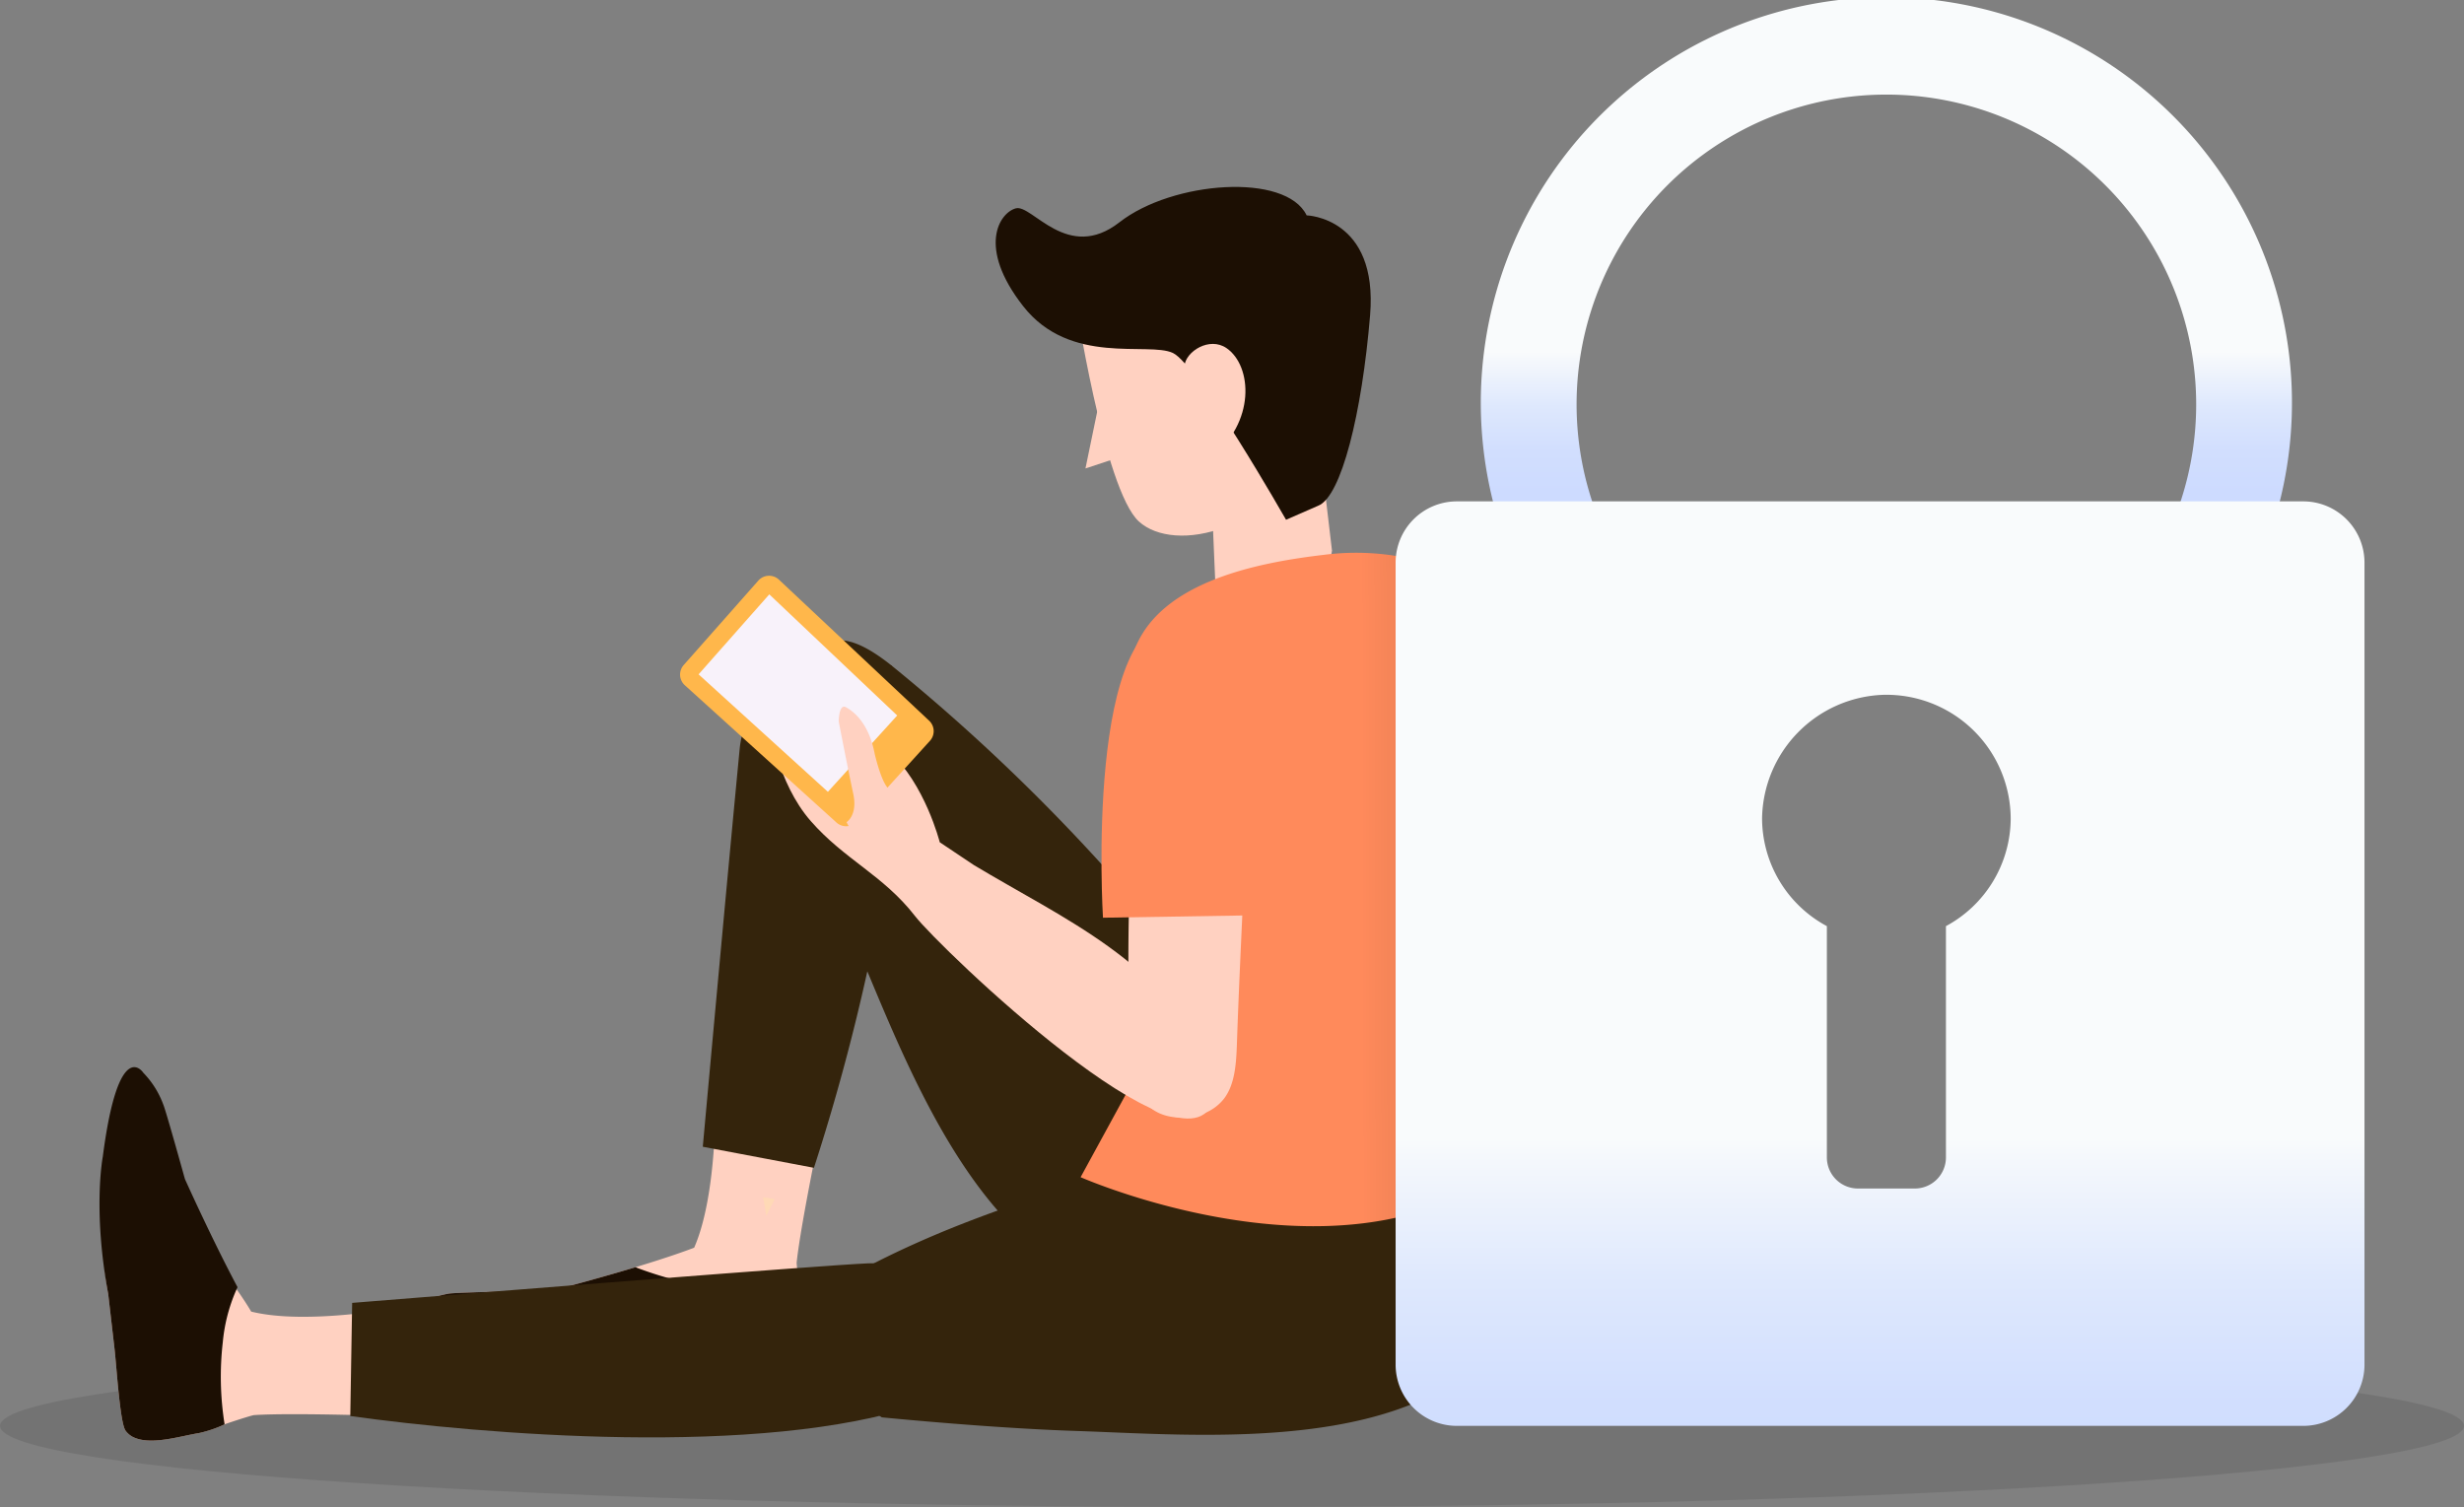 <svg xmlns="http://www.w3.org/2000/svg" xmlns:xlink="http://www.w3.org/1999/xlink" width="488.234" height="298.6" viewBox="0 0 488.234 298.6"><rect x="0" y="0" width="488.234" height="298.6" fill="#808080" stroke="none"/><defs><style>.a{opacity:0.1;}.b{fill:#34240c;}.c{fill:url(#a);}.d{fill:#ffd9b6;}.e{fill:#1c0f03;}.f{fill:#ffd1c1;}.g{fill:url(#b);}.h{fill:#ff8a5b;}.i{opacity:0.32;fill:url(#c);}.j{fill:#ffb74b;}.k{fill:#f8f2fa;}.l{fill:url(#d);}.m{fill:url(#e);}.n{fill:url(#f);}</style><linearGradient id="a" x1="-117.035" y1="-6.138" x2="-117.035" y2="-7.147" gradientUnits="objectBoundingBox"><stop offset="0" stop-color="#ffd1c1"/><stop offset="0.386" stop-color="#ffcfbe"/><stop offset="0.588" stop-color="#ffc8b6"/><stop offset="0.747" stop-color="#ffbda9"/><stop offset="0.883" stop-color="#ffad96"/><stop offset="1" stop-color="#ff9a7f"/></linearGradient><linearGradient id="b" x1="-762.507" y1="26.012" x2="-763.564" y2="25.684" xlink:href="#a"/><linearGradient id="c" x1="0.078" y1="0.256" x2="1.325" y2="0.248" gradientUnits="objectBoundingBox"><stop offset="0" stop-opacity="0"/><stop offset="1"/></linearGradient><linearGradient id="d" x1="-282.671" y1="-42.393" x2="-282.78" y2="-43.268" xlink:href="#a"/><linearGradient id="e" x1="0.5" y1="0.54" x2="0.5" y2="0.959" gradientUnits="objectBoundingBox"><stop offset="0" stop-color="#f9fbfc"/><stop offset="0.025" stop-color="#f5f8fc"/><stop offset="0.197" stop-color="#dee8fd"/><stop offset="0.361" stop-color="#d1defe"/><stop offset="0.509" stop-color="#cddbff"/></linearGradient><linearGradient id="f" x1="0.5" y1="0.689" x2="0.5" y2="1.487" xlink:href="#e"/></defs><path class="a" d="M647.729,220.347c0,8.877-109.294,16.071-244.115,16.071S159.5,229.224,159.5,220.347s109.3-16.074,244.118-16.074S647.729,211.47,647.729,220.347Z" transform="translate(-159.496 62.181)"/><g transform="translate(19.718)"><g transform="translate(0 37.038)"><path class="b" d="M236.174,156.248a380.629,380.629,0,0,1,46.251,44.582c6.956,7.981,27.847,41.037,34.218,49.514,12.058,16.049,6.416,15.794-15.147,27.3a23.774,23.774,0,0,1-8.79,2.674c-36.2,3.682-52.919-43.762-63.8-69.273-4.721-11.078-9.829-24.769-13.848-36.125C218.193,154.685,221.274,144.336,236.174,156.248Z" transform="translate(-79.179 -61.371)"/><path class="b" d="M220.56,221.948c18.581-10.641,39.46-17.192,59.945-23.1,10.174-2.935,48.959-7.914,59.332-10.107,19.639-4.153,17.029.854,18.354,25.262a23.735,23.735,0,0,1-1.288,9.1c-11.952,34.372-62.017,29.488-89.736,28.575-12.036-.4-26.6-1.549-38.592-2.7C211.551,237.588,220.56,221.948,220.56,221.948Z" transform="translate(-73.563 -5.175)"/><g transform="translate(62.102 94.586)"><path class="c" d="M266.4,230.685a25.353,25.353,0,0,0-.862-5.441c-.109-.51-.843-5.438-.787-5.976.818-7.8,5.279-29.018,5.279-29.018l-21.384-3.369s.386,18.989-4.2,29.46l.025.006c-10.23,3.893-28.147,8.488-28.147,8.488s-19.563.356-20.63.647a17.882,17.882,0,0,0-6.867,2.82s-2.943,4.618,20.4,11.826c0,0,9.995,3.769,26.926,3.557l10.893.613c3.724.21,14.836,1.448,16.433.591a4.234,4.234,0,0,0,1.369-1.1C267.274,240.693,266.345,234.4,266.4,230.685Z" transform="translate(-188.713 -100.755)"/><path class="d" d="M213.486,193.835c.26,1.218.468,2.453.633,3.694.582-1.1,1.148-2.21,1.7-3.327Z" transform="translate(-144.113 -88.235)"/><path class="e" d="M265.541,203.812c-.064-.294-.336-2.069-.543-3.615-.882.325-1.753.627-2.6.91-9.793,3.265-19.6,1.372-29.06-2.106-.176-.067-.342-.14-.507-.216-8.412,2.543-16.5,4.615-16.5,4.615s-19.563.358-20.63.65a17.882,17.882,0,0,0-6.867,2.82s-2.943,4.618,20.4,11.826c0,0,9.995,3.769,26.926,3.557l10.893.613c3.724.21,14.836,1.448,16.433.591a4.234,4.234,0,0,0,1.369-1.1c2.425-3.094,1.5-9.384,1.554-13.1A25.353,25.353,0,0,0,265.541,203.812Z" transform="translate(-188.713 -79.323)"/><path class="b" d="M235.6,156.263l-.174-.006a18.458,18.458,0,0,0-18.9,16.713c-2.274,23.68-5.48,58.752-7.3,78.755L231.25,255.9A418.643,418.643,0,0,0,246,195.357a324.419,324.419,0,0,0,3.271-32.588c.062-1.663-2.672-4.528-2.585-6.351C242.191,155.779,240.452,156.412,235.6,156.263Z" transform="translate(-151.79 -156.126)"/></g><path class="f" d="M239.336,137.022l4.079,12.345-7.115,2.35Z" transform="translate(-40.937 -95.934)"/><path class="f" d="M245.085,151.065c.227,4.027,1.218,27.732,1.218,27.732,2.635,2.568,14.486,2.674,19.138-1.9,3.7-3.643,3.893-6.679,3.893-6.679l-4.061-34.422Z" transform="translate(-25.121 -98.149)"/><path class="f" d="M278.767,126.494l2.224,12.212,3.394,18.631.952,5.24c-10.434,21.272-30.1,24.923-37.044,18.611s-12.77-44.932-12.77-44.932Z" transform="translate(-42.336 -114.889)"/><path class="e" d="M287.482,188.3s-17.522-30.751-22.42-33.05-20.336,2.63-29.656-9.258c-9.2-11.734-4.688-18.539-1.467-19.4s10.249,10.8,20.541,2.758c10.471-8.183,32.963-9.885,37.083-1.364,0,0,14.184.364,12.571,19.79s-5.7,35.96-10.291,37.744Z" transform="translate(-52.373 -122.35)"/><path class="g" d="M251.643,134.291c5.144,3.528,5.783,14.8-3.111,21.709L243.3,137.822C243.587,134.935,248.261,131.969,251.643,134.291Z" transform="translate(-28.332 -102.352)"/><path class="h" d="M284.266,148.625c-13.372,1.568-34.4,5.494-38.279,20.916-2.064,8.216-1.775,17-.3,25.3,1.159,6.505,2.224,13.027,2.991,19.6,1.3,11.1,2.854,23.6-.188,34.548l-12.535,22.966S296.817,298.8,327,263.239c0,0-1.915-88.568-16.06-109.313-1.719-2.523-6.035-3.649-8.74-4.318A49.917,49.917,0,0,0,284.266,148.625Z" transform="translate(-41.556 -75.739)"/><path class="i" d="M277.085,153.924c-1.719-2.523-6.035-3.649-8.74-4.318a48.182,48.182,0,0,0-13.587-1.322V281.42c13.425-1.081,27.441-5.282,38.388-18.183C293.146,263.237,291.23,174.669,277.085,153.924Z" transform="translate(-7.705 -75.737)"/><g transform="translate(115.04 77.042)"><path class="f" d="M213.948,160.384s1.442,11.454,8.155,19.132,14.377,10.72,20.67,18.833c4.945,6.377,54.148,53.577,59.158,36.371.655-2.257-.157-4.654-1.047-6.827-8.351-20.345-28.69-28.953-46.467-39.656l-6.746-4.511s-2.926-11.591-10.045-17.981Z" transform="translate(-196.219 -130.916)"/><path class="j" d="M223.12,150.824l-14.789,16.732a2.848,2.848,0,0,0,.221,4l30.045,27.2a2.844,2.844,0,0,0,4.019-.2l14.509-15.985a2.846,2.846,0,0,0-.16-3.988L227.2,150.633A2.846,2.846,0,0,0,223.12,150.824Z" transform="translate(-207.617 -149.861)"/><g transform="translate(3.663 3.682)"><path class="k" d="M208.925,167.032l25.623,23.277,13.733-15.128-25.344-24Z" transform="translate(-208.925 -151.176)"/></g><path class="f" d="M220.4,182s2.246-1.364,1.322-5.626-2.884-14.33-2.884-14.33.028-3.6,1.453-2.806,4.5,3.016,5.69,9.261c0,0,1.235,5.371,2.618,6.749a18.492,18.492,0,0,1,5.648,11.064S224.121,189.73,220.4,182Z" transform="translate(-187.413 -133.177)"/><g transform="translate(88.83 24.364)"><path class="f" d="M258.331,237.752c2.067-2.767,2.372-6.679,2.509-10.809.339-10.053.832-20.087,1.277-30.129.2-4.469.395-8.944.543-13.419.308-9.143.927-22.568-11.036-24.755-2.725-.5-6.256,1.512-7.95,3.374a11.95,11.95,0,0,0-2.543,5.531c-1.031,4.649-.725,10.409-.952,14.444-.459,8.286-.773,16.6-.829,24.926-.036,5.352-.006,10.711.283,16.08.235,4.419.087,10,2.117,14.131,2.165,4.411,7.505,5.074,11.47,3.943A9.265,9.265,0,0,0,258.331,237.752Z" transform="translate(-239.338 -158.561)"/></g><path class="h" d="M271.248,211.694c-1.647-12.4.09-56.971-17.673-58.789-19.653-2.013-15.845,59.323-15.845,59.323Z" transform="translate(-153.937 -144.468)"/></g><g transform="translate(0 174.414)"><path class="l" d="M185.7,254.449a25.146,25.146,0,0,0,5.214-1.775c.484-.193,5.217-1.756,5.755-1.792,7.827-.521,29.494.266,29.494.266l-.316-21.644s-18.648,3.612-29.746.874v.028c-5.578-9.421-17.69-22.26-17.69-22.26s-4.108-10.476-4.573-11.479,2.89-3.444.165-6.239c0,0-.529-14.489-3.66,9.734,0,0-5.688,10.042-2.6,26.69q.626,5.419,1.249,10.837c.428,3.708,1.095,14.867,2.212,16.3a4.283,4.283,0,0,0,1.319,1.165C175.981,257.012,182.024,255.023,185.7,254.449Z" transform="translate(-166.023 -181.939)"/><path class="e" d="M191.323,255.409a59.915,59.915,0,0,1-.356-16.29,33.32,33.32,0,0,1,2.918-10.893c-5.032-9.412-10.423-21.423-10.423-21.423s-3.823-13.761-4.29-14.764a17.893,17.893,0,0,0-3.949-6.287s-4.909-7.569-8.04,16.654c0,0-2.016,10.49,1.073,27.139q.626,5.419,1.249,10.837c.428,3.708,1.095,14.867,2.212,16.3a4.234,4.234,0,0,0,1.319,1.162c3.458,1.865,9.5-.123,13.176-.7A24.4,24.4,0,0,0,191.323,255.409Z" transform="translate(-166.537 -184.632)"/><path class="b" d="M184.281,228.782c25.509,3.554,81.519,8.424,113.161-2.386,4.974-1.7,10.308-6.755,10.866-12.224.428-4.226-1.327-10.429-4.965-12.985-3.008-2.111-12.98-2.817-16.449-2.66-9.832.445-72.589,5.45-102.242,7.836Z" transform="translate(-134.591 -159.655)"/></g></g><g transform="translate(256.82)"><path class="m" d="M308.366,238.776a61.385,61.385,0,1,1,72.541,0h26.772a80.365,80.365,0,1,0-126.085,0Z" transform="translate(-247.393 -109.124)"/><g transform="translate(0 99.344)"><path class="n" d="M438.09,144.6H270.38a12.134,12.134,0,0,0-12.134,12.131V315.644a12.135,12.135,0,0,0,12.134,12.14H438.09a12.136,12.136,0,0,0,12.134-12.14V156.73A12.134,12.134,0,0,0,438.09,144.6Zm-70.8,84.166v45.823a6.164,6.164,0,0,1-6.164,6.164H349.861a6.162,6.162,0,0,1-6.164-6.164V228.765a24.32,24.32,0,0,1-12.84-21.347,24.9,24.9,0,0,1,23.887-24.484,24.627,24.627,0,0,1,25.377,24.624A24.328,24.328,0,0,1,367.287,228.765Z" transform="translate(-258.246 -144.599)"/></g></g></g></svg>